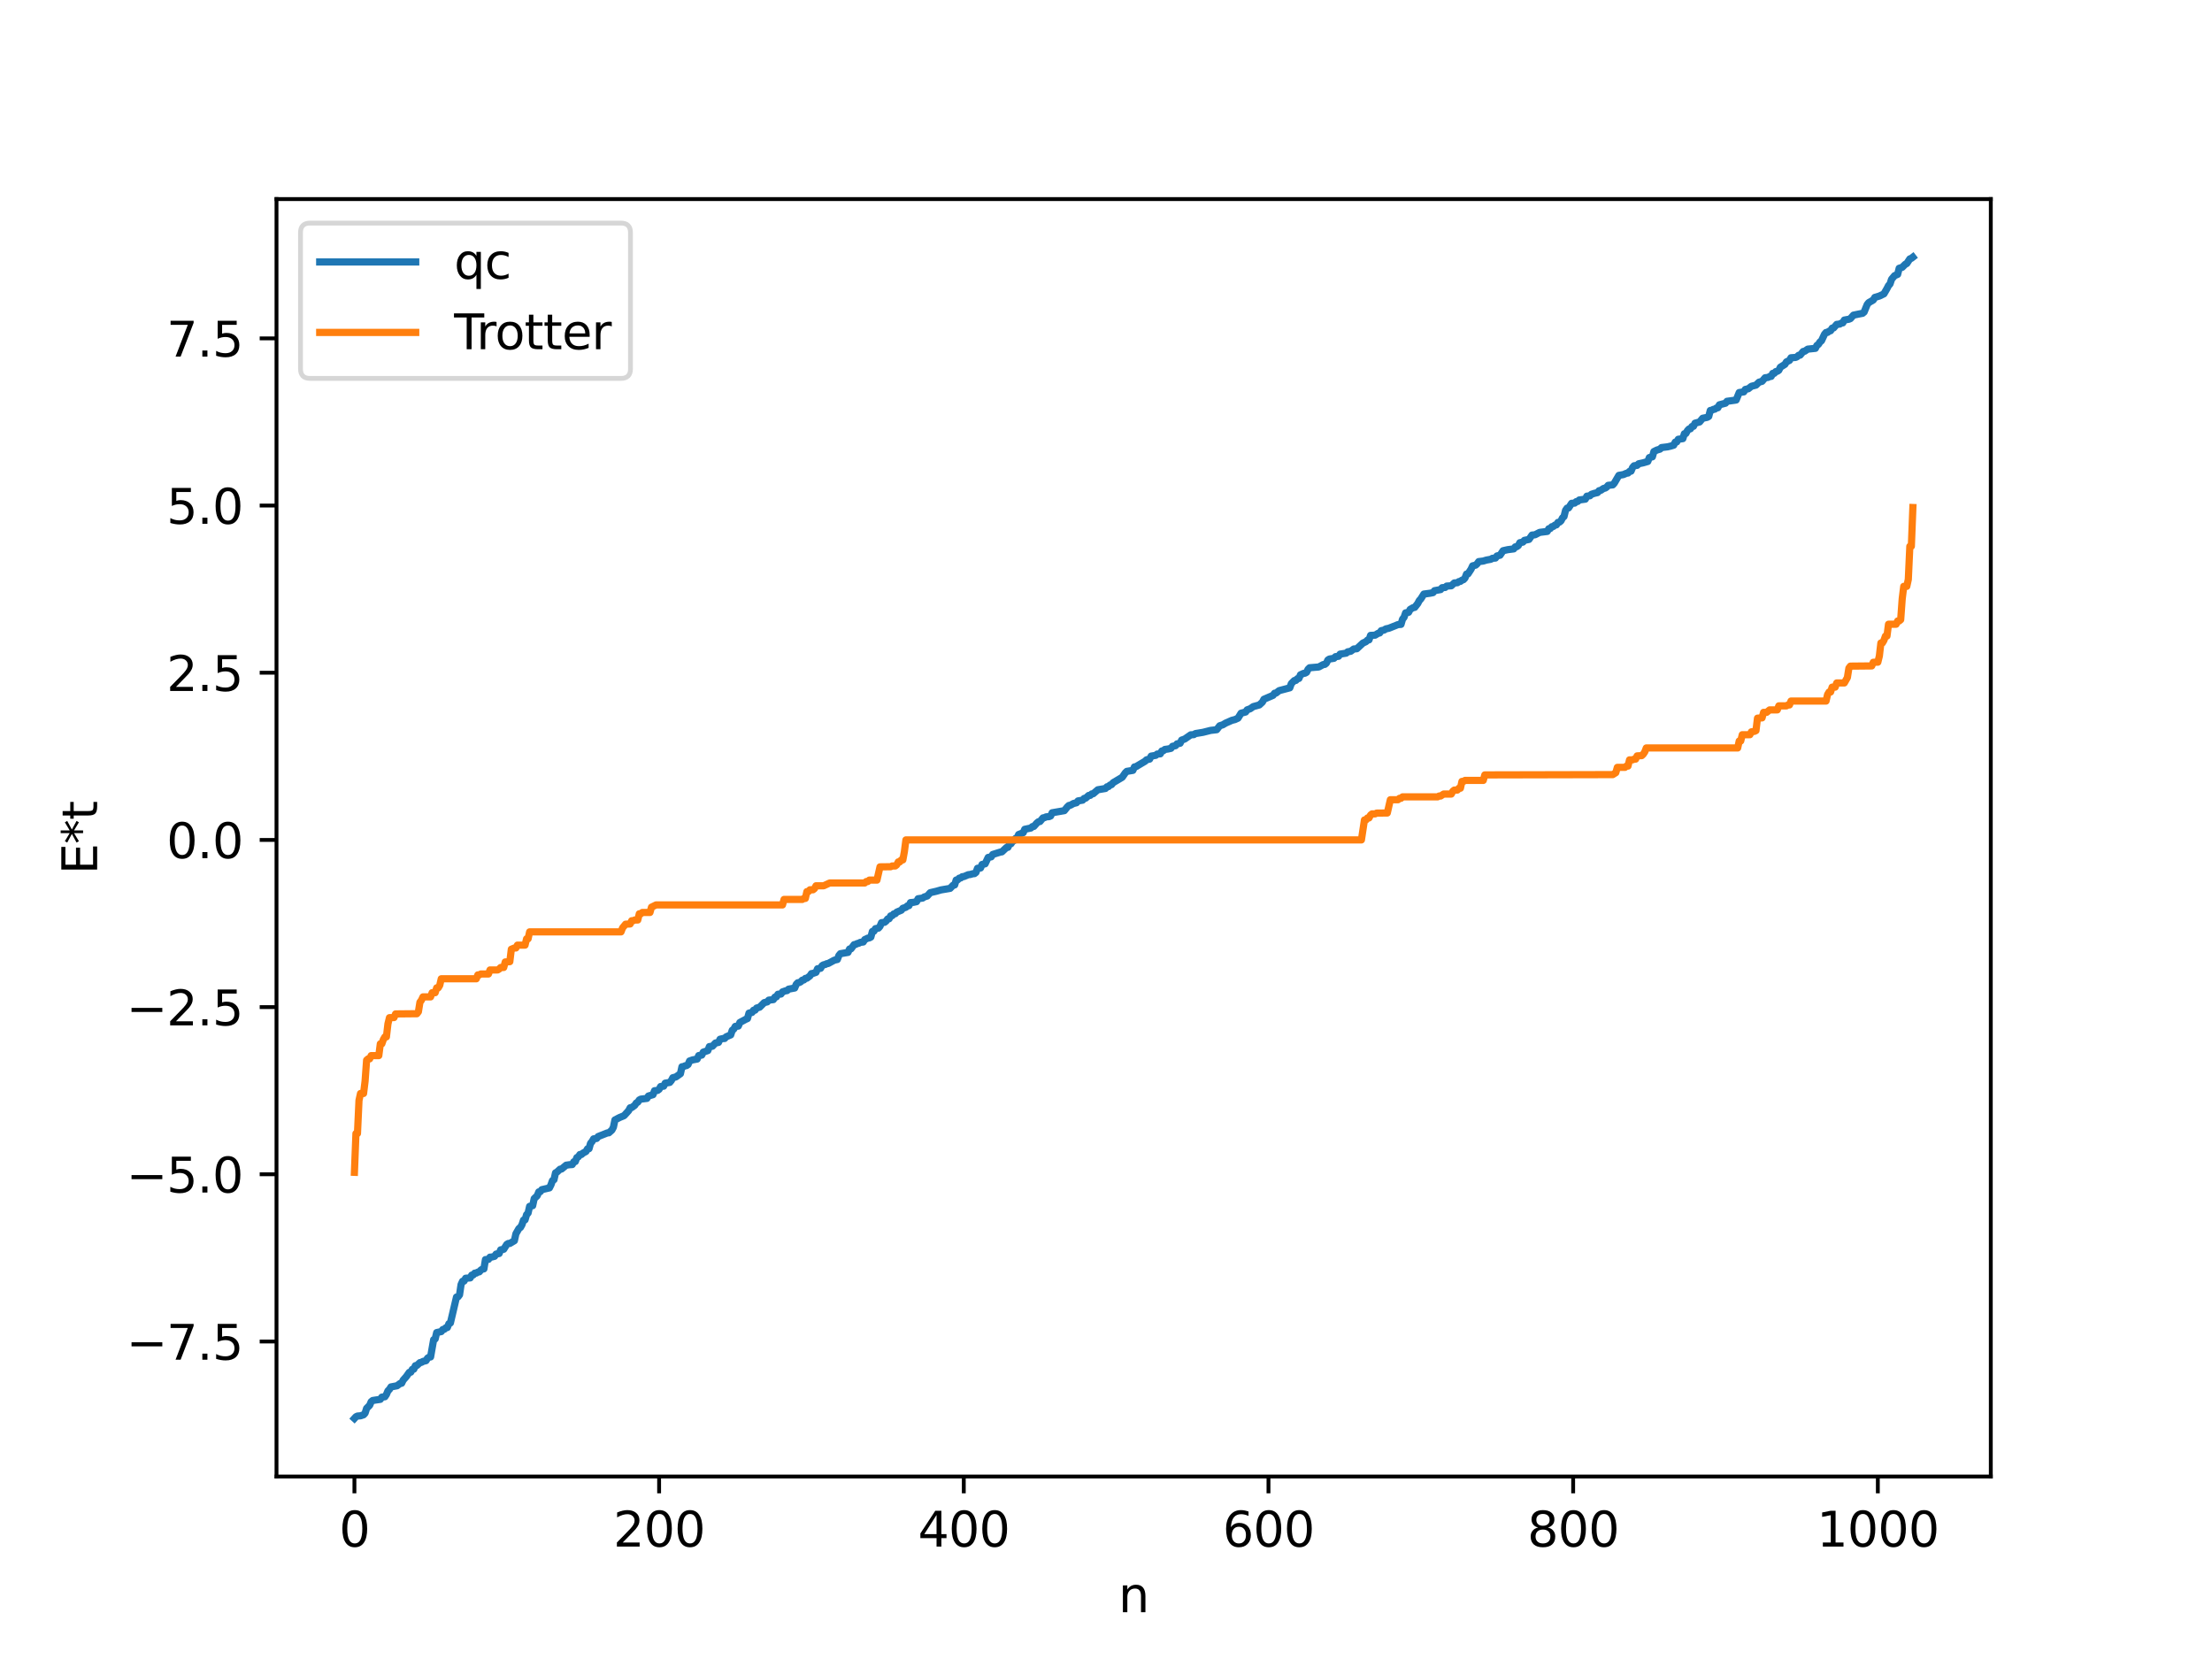 <?xml version="1.0" encoding="utf-8" standalone="no"?>
<!DOCTYPE svg PUBLIC "-//W3C//DTD SVG 1.1//EN"
  "http://www.w3.org/Graphics/SVG/1.1/DTD/svg11.dtd">
<svg xmlns:xlink="http://www.w3.org/1999/xlink" width="460.8pt" height="345.6pt" viewBox="0 0 460.8 345.6" xmlns="http://www.w3.org/2000/svg" version="1.1">
 <defs>
  <style type="text/css">*{stroke-linejoin: round; stroke-linecap: butt}</style>
 </defs>
 <g id="figure_1">
  <g id="patch_1">
   <path d="M 0 345.6 
L 460.8 345.6 
L 460.8 0 
L 0 0 
z
" style="fill: #ffffff"/>
  </g>
  <g id="axes_1">
   <g id="patch_2">
    <path d="M 57.6 307.584 
L 414.72 307.584 
L 414.72 41.472 
L 57.6 41.472 
z
" style="fill: #ffffff"/>
   </g>
   <g id="matplotlib.axis_1">
    <g id="xtick_1">
     <g id="line2d_1">
      <defs>
       <path id="m611a9e4ed9" d="M 0 0 
L 0 3.5 
" style="stroke: #000000; stroke-width: 0.8"/>
      </defs>
      <g>
       <use xlink:href="#m611a9e4ed9" x="73.833" y="307.584" style="stroke: #000000; stroke-width: 0.8"/>
      </g>
     </g>
     <g id="text_1">
      <!-- 0 -->
      <g transform="translate(70.651 322.182) scale(0.1 -0.1)">
       <defs>
        <path id="DejaVuSans-30" d="M 2034 4250 
Q 1547 4250 1301 3770 
Q 1056 3291 1056 2328 
Q 1056 1369 1301 889 
Q 1547 409 2034 409 
Q 2525 409 2770 889 
Q 3016 1369 3016 2328 
Q 3016 3291 2770 3770 
Q 2525 4250 2034 4250 
z
M 2034 4750 
Q 2819 4750 3233 4129 
Q 3647 3509 3647 2328 
Q 3647 1150 3233 529 
Q 2819 -91 2034 -91 
Q 1250 -91 836 529 
Q 422 1150 422 2328 
Q 422 3509 836 4129 
Q 1250 4750 2034 4750 
z
" transform="scale(0.016)"/>
       </defs>
       <use xlink:href="#DejaVuSans-30"/>
      </g>
     </g>
    </g>
    <g id="xtick_2">
     <g id="line2d_2">
      <g>
       <use xlink:href="#m611a9e4ed9" x="137.304" y="307.584" style="stroke: #000000; stroke-width: 0.8"/>
      </g>
     </g>
     <g id="text_2">
      <!-- 200 -->
      <g transform="translate(127.76 322.182) scale(0.1 -0.1)">
       <defs>
        <path id="DejaVuSans-32" d="M 1228 531 
L 3431 531 
L 3431 0 
L 469 0 
L 469 531 
Q 828 903 1448 1529 
Q 2069 2156 2228 2338 
Q 2531 2678 2651 2914 
Q 2772 3150 2772 3378 
Q 2772 3750 2511 3984 
Q 2250 4219 1831 4219 
Q 1534 4219 1204 4116 
Q 875 4013 500 3803 
L 500 4441 
Q 881 4594 1212 4672 
Q 1544 4750 1819 4750 
Q 2544 4750 2975 4387 
Q 3406 4025 3406 3419 
Q 3406 3131 3298 2873 
Q 3191 2616 2906 2266 
Q 2828 2175 2409 1742 
Q 1991 1309 1228 531 
z
" transform="scale(0.016)"/>
       </defs>
       <use xlink:href="#DejaVuSans-32"/>
       <use xlink:href="#DejaVuSans-30" x="63.623"/>
       <use xlink:href="#DejaVuSans-30" x="127.246"/>
      </g>
     </g>
    </g>
    <g id="xtick_3">
     <g id="line2d_3">
      <g>
       <use xlink:href="#m611a9e4ed9" x="200.775" y="307.584" style="stroke: #000000; stroke-width: 0.8"/>
      </g>
     </g>
     <g id="text_3">
      <!-- 400 -->
      <g transform="translate(191.231 322.182) scale(0.1 -0.1)">
       <defs>
        <path id="DejaVuSans-34" d="M 2419 4116 
L 825 1625 
L 2419 1625 
L 2419 4116 
z
M 2253 4666 
L 3047 4666 
L 3047 1625 
L 3713 1625 
L 3713 1100 
L 3047 1100 
L 3047 0 
L 2419 0 
L 2419 1100 
L 313 1100 
L 313 1709 
L 2253 4666 
z
" transform="scale(0.016)"/>
       </defs>
       <use xlink:href="#DejaVuSans-34"/>
       <use xlink:href="#DejaVuSans-30" x="63.623"/>
       <use xlink:href="#DejaVuSans-30" x="127.246"/>
      </g>
     </g>
    </g>
    <g id="xtick_4">
     <g id="line2d_4">
      <g>
       <use xlink:href="#m611a9e4ed9" x="264.246" y="307.584" style="stroke: #000000; stroke-width: 0.8"/>
      </g>
     </g>
     <g id="text_4">
      <!-- 600 -->
      <g transform="translate(254.702 322.182) scale(0.1 -0.1)">
       <defs>
        <path id="DejaVuSans-36" d="M 2113 2584 
Q 1688 2584 1439 2293 
Q 1191 2003 1191 1497 
Q 1191 994 1439 701 
Q 1688 409 2113 409 
Q 2538 409 2786 701 
Q 3034 994 3034 1497 
Q 3034 2003 2786 2293 
Q 2538 2584 2113 2584 
z
M 3366 4563 
L 3366 3988 
Q 3128 4100 2886 4159 
Q 2644 4219 2406 4219 
Q 1781 4219 1451 3797 
Q 1122 3375 1075 2522 
Q 1259 2794 1537 2939 
Q 1816 3084 2150 3084 
Q 2853 3084 3261 2657 
Q 3669 2231 3669 1497 
Q 3669 778 3244 343 
Q 2819 -91 2113 -91 
Q 1303 -91 875 529 
Q 447 1150 447 2328 
Q 447 3434 972 4092 
Q 1497 4750 2381 4750 
Q 2619 4750 2861 4703 
Q 3103 4656 3366 4563 
z
" transform="scale(0.016)"/>
       </defs>
       <use xlink:href="#DejaVuSans-36"/>
       <use xlink:href="#DejaVuSans-30" x="63.623"/>
       <use xlink:href="#DejaVuSans-30" x="127.246"/>
      </g>
     </g>
    </g>
    <g id="xtick_5">
     <g id="line2d_5">
      <g>
       <use xlink:href="#m611a9e4ed9" x="327.717" y="307.584" style="stroke: #000000; stroke-width: 0.8"/>
      </g>
     </g>
     <g id="text_5">
      <!-- 800 -->
      <g transform="translate(318.173 322.182) scale(0.1 -0.1)">
       <defs>
        <path id="DejaVuSans-38" d="M 2034 2216 
Q 1584 2216 1326 1975 
Q 1069 1734 1069 1313 
Q 1069 891 1326 650 
Q 1584 409 2034 409 
Q 2484 409 2743 651 
Q 3003 894 3003 1313 
Q 3003 1734 2745 1975 
Q 2488 2216 2034 2216 
z
M 1403 2484 
Q 997 2584 770 2862 
Q 544 3141 544 3541 
Q 544 4100 942 4425 
Q 1341 4750 2034 4750 
Q 2731 4750 3128 4425 
Q 3525 4100 3525 3541 
Q 3525 3141 3298 2862 
Q 3072 2584 2669 2484 
Q 3125 2378 3379 2068 
Q 3634 1759 3634 1313 
Q 3634 634 3220 271 
Q 2806 -91 2034 -91 
Q 1263 -91 848 271 
Q 434 634 434 1313 
Q 434 1759 690 2068 
Q 947 2378 1403 2484 
z
M 1172 3481 
Q 1172 3119 1398 2916 
Q 1625 2713 2034 2713 
Q 2441 2713 2670 2916 
Q 2900 3119 2900 3481 
Q 2900 3844 2670 4047 
Q 2441 4250 2034 4250 
Q 1625 4250 1398 4047 
Q 1172 3844 1172 3481 
z
" transform="scale(0.016)"/>
       </defs>
       <use xlink:href="#DejaVuSans-38"/>
       <use xlink:href="#DejaVuSans-30" x="63.623"/>
       <use xlink:href="#DejaVuSans-30" x="127.246"/>
      </g>
     </g>
    </g>
    <g id="xtick_6">
     <g id="line2d_6">
      <g>
       <use xlink:href="#m611a9e4ed9" x="391.188" y="307.584" style="stroke: #000000; stroke-width: 0.8"/>
      </g>
     </g>
     <g id="text_6">
      <!-- 1000 -->
      <g transform="translate(378.463 322.182) scale(0.1 -0.1)">
       <defs>
        <path id="DejaVuSans-31" d="M 794 531 
L 1825 531 
L 1825 4091 
L 703 3866 
L 703 4441 
L 1819 4666 
L 2450 4666 
L 2450 531 
L 3481 531 
L 3481 0 
L 794 0 
L 794 531 
z
" transform="scale(0.016)"/>
       </defs>
       <use xlink:href="#DejaVuSans-31"/>
       <use xlink:href="#DejaVuSans-30" x="63.623"/>
       <use xlink:href="#DejaVuSans-30" x="127.246"/>
       <use xlink:href="#DejaVuSans-30" x="190.869"/>
      </g>
     </g>
    </g>
    <g id="text_7">
     <!-- n -->
     <g transform="translate(232.991 335.861) scale(0.1 -0.1)">
      <defs>
       <path id="DejaVuSans-6e" d="M 3513 2113 
L 3513 0 
L 2938 0 
L 2938 2094 
Q 2938 2591 2744 2837 
Q 2550 3084 2163 3084 
Q 1697 3084 1428 2787 
Q 1159 2491 1159 1978 
L 1159 0 
L 581 0 
L 581 3500 
L 1159 3500 
L 1159 2956 
Q 1366 3272 1645 3428 
Q 1925 3584 2291 3584 
Q 2894 3584 3203 3211 
Q 3513 2838 3513 2113 
z
" transform="scale(0.016)"/>
      </defs>
      <use xlink:href="#DejaVuSans-6e"/>
     </g>
    </g>
   </g>
   <g id="matplotlib.axis_2">
    <g id="ytick_1">
     <g id="line2d_7">
      <defs>
       <path id="m14c8d235b2" d="M 0 0 
L -3.5 0 
" style="stroke: #000000; stroke-width: 0.8"/>
      </defs>
      <g>
       <use xlink:href="#m14c8d235b2" x="57.6" y="279.455" style="stroke: #000000; stroke-width: 0.8"/>
      </g>
     </g>
     <g id="text_8">
      <!-- −7.5 -->
      <g transform="translate(26.317 283.255) scale(0.1 -0.1)">
       <defs>
        <path id="DejaVuSans-2212" d="M 678 2272 
L 4684 2272 
L 4684 1741 
L 678 1741 
L 678 2272 
z
" transform="scale(0.016)"/>
        <path id="DejaVuSans-37" d="M 525 4666 
L 3525 4666 
L 3525 4397 
L 1831 0 
L 1172 0 
L 2766 4134 
L 525 4134 
L 525 4666 
z
" transform="scale(0.016)"/>
        <path id="DejaVuSans-2e" d="M 684 794 
L 1344 794 
L 1344 0 
L 684 0 
L 684 794 
z
" transform="scale(0.016)"/>
        <path id="DejaVuSans-35" d="M 691 4666 
L 3169 4666 
L 3169 4134 
L 1269 4134 
L 1269 2991 
Q 1406 3038 1543 3061 
Q 1681 3084 1819 3084 
Q 2600 3084 3056 2656 
Q 3513 2228 3513 1497 
Q 3513 744 3044 326 
Q 2575 -91 1722 -91 
Q 1428 -91 1123 -41 
Q 819 9 494 109 
L 494 744 
Q 775 591 1075 516 
Q 1375 441 1709 441 
Q 2250 441 2565 725 
Q 2881 1009 2881 1497 
Q 2881 1984 2565 2268 
Q 2250 2553 1709 2553 
Q 1456 2553 1204 2497 
Q 953 2441 691 2322 
L 691 4666 
z
" transform="scale(0.016)"/>
       </defs>
       <use xlink:href="#DejaVuSans-2212"/>
       <use xlink:href="#DejaVuSans-37" x="83.789"/>
       <use xlink:href="#DejaVuSans-2e" x="147.412"/>
       <use xlink:href="#DejaVuSans-35" x="179.199"/>
      </g>
     </g>
    </g>
    <g id="ytick_2">
     <g id="line2d_8">
      <g>
       <use xlink:href="#m14c8d235b2" x="57.6" y="244.627" style="stroke: #000000; stroke-width: 0.8"/>
      </g>
     </g>
     <g id="text_9">
      <!-- −5.0 -->
      <g transform="translate(26.317 248.426) scale(0.1 -0.1)">
       <use xlink:href="#DejaVuSans-2212"/>
       <use xlink:href="#DejaVuSans-35" x="83.789"/>
       <use xlink:href="#DejaVuSans-2e" x="147.412"/>
       <use xlink:href="#DejaVuSans-30" x="179.199"/>
      </g>
     </g>
    </g>
    <g id="ytick_3">
     <g id="line2d_9">
      <g>
       <use xlink:href="#m14c8d235b2" x="57.6" y="209.799" style="stroke: #000000; stroke-width: 0.8"/>
      </g>
     </g>
     <g id="text_10">
      <!-- −2.5 -->
      <g transform="translate(26.317 213.598) scale(0.1 -0.1)">
       <use xlink:href="#DejaVuSans-2212"/>
       <use xlink:href="#DejaVuSans-32" x="83.789"/>
       <use xlink:href="#DejaVuSans-2e" x="147.412"/>
       <use xlink:href="#DejaVuSans-35" x="179.199"/>
      </g>
     </g>
    </g>
    <g id="ytick_4">
     <g id="line2d_10">
      <g>
       <use xlink:href="#m14c8d235b2" x="57.6" y="174.971" style="stroke: #000000; stroke-width: 0.8"/>
      </g>
     </g>
     <g id="text_11">
      <!-- 0.0 -->
      <g transform="translate(34.697 178.77) scale(0.1 -0.1)">
       <use xlink:href="#DejaVuSans-30"/>
       <use xlink:href="#DejaVuSans-2e" x="63.623"/>
       <use xlink:href="#DejaVuSans-30" x="95.41"/>
      </g>
     </g>
    </g>
    <g id="ytick_5">
     <g id="line2d_11">
      <g>
       <use xlink:href="#m14c8d235b2" x="57.6" y="140.143" style="stroke: #000000; stroke-width: 0.8"/>
      </g>
     </g>
     <g id="text_12">
      <!-- 2.5 -->
      <g transform="translate(34.697 143.942) scale(0.1 -0.1)">
       <use xlink:href="#DejaVuSans-32"/>
       <use xlink:href="#DejaVuSans-2e" x="63.623"/>
       <use xlink:href="#DejaVuSans-35" x="95.41"/>
      </g>
     </g>
    </g>
    <g id="ytick_6">
     <g id="line2d_12">
      <g>
       <use xlink:href="#m14c8d235b2" x="57.6" y="105.315" style="stroke: #000000; stroke-width: 0.8"/>
      </g>
     </g>
     <g id="text_13">
      <!-- 5.0 -->
      <g transform="translate(34.697 109.114) scale(0.1 -0.1)">
       <use xlink:href="#DejaVuSans-35"/>
       <use xlink:href="#DejaVuSans-2e" x="63.623"/>
       <use xlink:href="#DejaVuSans-30" x="95.41"/>
      </g>
     </g>
    </g>
    <g id="ytick_7">
     <g id="line2d_13">
      <g>
       <use xlink:href="#m14c8d235b2" x="57.6" y="70.486" style="stroke: #000000; stroke-width: 0.8"/>
      </g>
     </g>
     <g id="text_14">
      <!-- 7.5 -->
      <g transform="translate(34.697 74.286) scale(0.1 -0.1)">
       <use xlink:href="#DejaVuSans-37"/>
       <use xlink:href="#DejaVuSans-2e" x="63.623"/>
       <use xlink:href="#DejaVuSans-35" x="95.41"/>
      </g>
     </g>
    </g>
    <g id="text_15">
     <!-- E*t -->
     <g transform="translate(20.238 182.148) rotate(-90) scale(0.1 -0.1)">
      <defs>
       <path id="DejaVuSans-45" d="M 628 4666 
L 3578 4666 
L 3578 4134 
L 1259 4134 
L 1259 2753 
L 3481 2753 
L 3481 2222 
L 1259 2222 
L 1259 531 
L 3634 531 
L 3634 0 
L 628 0 
L 628 4666 
z
" transform="scale(0.016)"/>
       <path id="DejaVuSans-2a" d="M 3009 3897 
L 1888 3291 
L 3009 2681 
L 2828 2375 
L 1778 3009 
L 1778 1831 
L 1422 1831 
L 1422 3009 
L 372 2375 
L 191 2681 
L 1313 3291 
L 191 3897 
L 372 4206 
L 1422 3572 
L 1422 4750 
L 1778 4750 
L 1778 3572 
L 2828 4206 
L 3009 3897 
z
" transform="scale(0.016)"/>
       <path id="DejaVuSans-74" d="M 1172 4494 
L 1172 3500 
L 2356 3500 
L 2356 3053 
L 1172 3053 
L 1172 1153 
Q 1172 725 1289 603 
Q 1406 481 1766 481 
L 2356 481 
L 2356 0 
L 1766 0 
Q 1100 0 847 248 
Q 594 497 594 1153 
L 594 3053 
L 172 3053 
L 172 3500 
L 594 3500 
L 594 4494 
L 1172 4494 
z
" transform="scale(0.016)"/>
      </defs>
      <use xlink:href="#DejaVuSans-45"/>
      <use xlink:href="#DejaVuSans-2a" x="63.184"/>
      <use xlink:href="#DejaVuSans-74" x="113.184"/>
     </g>
    </g>
   </g>
   <g id="line2d_14">
    <path d="M 73.833 295.488 
L 74.15 295.142 
L 74.467 294.988 
L 75.102 294.938 
L 75.737 294.727 
L 76.054 294.385 
L 76.372 293.388 
L 77.006 292.753 
L 77.324 292.005 
L 77.641 291.75 
L 78.276 291.648 
L 79.228 291.51 
L 79.545 291.047 
L 80.18 290.969 
L 80.497 290.496 
L 80.815 289.738 
L 81.132 289.426 
L 81.449 288.92 
L 82.719 288.678 
L 83.353 288.203 
L 83.671 288.154 
L 83.988 287.505 
L 84.623 286.791 
L 85.258 285.891 
L 85.575 285.848 
L 85.892 285.259 
L 86.21 285.216 
L 86.527 284.496 
L 86.844 284.448 
L 87.479 283.856 
L 87.796 283.808 
L 88.114 283.609 
L 88.748 283.452 
L 89.066 282.927 
L 89.383 282.726 
L 89.7 282.678 
L 90.335 279.081 
L 90.653 278.929 
L 90.97 277.597 
L 91.922 277.394 
L 92.239 276.966 
L 92.557 276.911 
L 92.874 276.598 
L 93.191 276.549 
L 93.509 275.754 
L 93.826 275.602 
L 95.096 270.197 
L 95.413 270.149 
L 95.73 269.73 
L 96.048 267.595 
L 96.365 266.91 
L 96.682 266.866 
L 97 266.282 
L 97.952 266.209 
L 98.269 265.631 
L 98.586 265.587 
L 98.904 265.215 
L 99.221 265.206 
L 99.539 264.996 
L 99.856 264.948 
L 100.173 264.575 
L 100.491 264.377 
L 100.808 264.329 
L 101.125 262.395 
L 101.76 262.35 
L 102.077 261.888 
L 102.395 261.877 
L 103.029 261.71 
L 103.347 261.246 
L 103.981 261.128 
L 104.299 260.363 
L 104.934 260.243 
L 105.568 259.238 
L 105.886 259.039 
L 106.203 259.033 
L 107.155 258.463 
L 107.472 257.02 
L 108.107 255.911 
L 108.424 255.69 
L 108.742 255.12 
L 109.059 254.16 
L 109.377 254.115 
L 109.694 253.04 
L 110.011 252.697 
L 110.329 251.3 
L 110.963 251.17 
L 111.281 249.697 
L 111.915 249.095 
L 112.233 248.294 
L 112.55 248.244 
L 112.867 247.826 
L 114.454 247.461 
L 114.772 246.83 
L 115.089 245.944 
L 115.406 245.752 
L 115.724 244.328 
L 116.041 244.152 
L 116.676 243.563 
L 116.993 243.521 
L 117.945 242.732 
L 118.58 242.638 
L 119.215 242.595 
L 119.532 242.02 
L 119.849 241.975 
L 120.167 241.145 
L 120.484 240.985 
L 120.801 240.505 
L 121.119 240.505 
L 121.436 240.22 
L 122.071 239.874 
L 122.388 239.326 
L 122.705 239.295 
L 123.023 238.167 
L 123.34 237.802 
L 123.658 237.245 
L 124.292 237.159 
L 124.61 236.763 
L 126.514 236.009 
L 126.831 235.982 
L 127.466 235.418 
L 127.783 234.824 
L 128.1 233.301 
L 129.053 232.808 
L 130.005 232.417 
L 130.957 231.367 
L 131.274 230.77 
L 131.591 230.723 
L 132.226 230.266 
L 132.543 229.779 
L 132.861 229.599 
L 133.178 229.141 
L 133.496 228.969 
L 134.765 228.817 
L 135.082 228.318 
L 136.034 228.04 
L 136.352 227.213 
L 136.986 227.153 
L 137.304 226.924 
L 137.621 226.346 
L 138.256 226.273 
L 138.573 225.643 
L 139.525 225.488 
L 139.843 225.103 
L 140.16 224.508 
L 140.795 224.35 
L 141.747 223.671 
L 142.064 222.225 
L 142.381 222.2 
L 142.699 222.026 
L 143.016 221.98 
L 143.334 221.759 
L 143.651 221.023 
L 144.286 220.796 
L 145.238 220.618 
L 145.555 219.894 
L 146.19 219.794 
L 146.507 219.172 
L 147.459 218.857 
L 147.777 218.02 
L 148.411 217.95 
L 149.046 217.276 
L 149.681 217.156 
L 149.998 216.488 
L 150.633 216.341 
L 150.95 216.337 
L 151.267 215.987 
L 152.22 215.589 
L 152.537 214.623 
L 152.854 214.393 
L 153.172 213.815 
L 153.806 213.756 
L 154.124 213.001 
L 155.393 212.32 
L 155.71 212.19 
L 156.028 211.05 
L 156.662 210.905 
L 156.98 210.449 
L 157.297 210.437 
L 157.615 209.997 
L 158.249 209.814 
L 159.201 208.864 
L 159.836 208.712 
L 160.153 208.346 
L 161.105 208.236 
L 161.423 207.715 
L 161.74 207.667 
L 162.058 207.122 
L 162.692 207.077 
L 163.01 206.627 
L 163.644 206.405 
L 163.962 206.363 
L 164.279 206.059 
L 165.548 205.822 
L 165.866 205.061 
L 166.183 204.729 
L 166.5 204.685 
L 166.818 204.513 
L 167.135 204.186 
L 167.453 204.142 
L 167.77 203.823 
L 168.087 203.781 
L 168.722 203.3 
L 169.039 202.823 
L 169.357 202.774 
L 169.991 202.556 
L 170.309 201.805 
L 170.943 201.716 
L 171.261 201.17 
L 171.578 200.981 
L 171.896 200.936 
L 172.213 200.758 
L 172.53 200.713 
L 173.8 200.023 
L 174.434 199.879 
L 174.752 199.052 
L 175.069 198.672 
L 176.656 198.402 
L 176.973 197.693 
L 177.291 197.647 
L 177.925 196.787 
L 178.243 196.74 
L 178.56 196.558 
L 178.877 196.513 
L 179.195 196.313 
L 179.829 196.237 
L 180.147 195.726 
L 180.781 195.426 
L 181.099 195.384 
L 181.416 195.21 
L 181.734 194.037 
L 182.051 193.996 
L 182.368 193.455 
L 183.003 193.339 
L 183.32 192.969 
L 183.638 192.21 
L 184.272 192.134 
L 184.59 191.882 
L 184.907 191.443 
L 185.224 191.393 
L 185.542 190.793 
L 185.859 190.752 
L 186.177 190.389 
L 186.494 190.346 
L 186.811 190.011 
L 187.763 189.615 
L 188.081 189.21 
L 188.715 189.008 
L 189.033 188.712 
L 189.35 188.667 
L 189.667 188.029 
L 190.302 187.972 
L 190.937 187.832 
L 191.254 187.222 
L 192.206 187.083 
L 192.524 186.857 
L 193.158 186.656 
L 193.793 185.956 
L 195.062 185.663 
L 196.015 185.389 
L 197.919 185.066 
L 198.553 184.406 
L 198.871 184.356 
L 199.188 183.33 
L 199.505 183.282 
L 199.823 182.941 
L 200.14 182.894 
L 200.458 182.63 
L 200.775 182.613 
L 201.727 182.209 
L 202.044 182.189 
L 202.679 182.013 
L 202.996 181.992 
L 203.314 181.744 
L 203.631 180.878 
L 204.266 180.82 
L 204.583 180.084 
L 205.218 179.953 
L 205.853 178.619 
L 206.487 178.495 
L 206.805 177.998 
L 208.391 177.504 
L 208.709 177.458 
L 209.661 176.56 
L 209.978 176.511 
L 210.296 175.81 
L 210.613 175.767 
L 210.93 175.276 
L 211.248 175.105 
L 211.565 174.655 
L 211.882 174.543 
L 212.2 173.847 
L 213.152 173.464 
L 213.469 172.759 
L 214.739 172.494 
L 215.056 172.2 
L 215.373 172.157 
L 216.008 171.442 
L 216.325 171.19 
L 216.643 171.142 
L 217.277 170.382 
L 217.595 170.335 
L 217.912 170.167 
L 218.547 170.119 
L 218.864 169.981 
L 219.181 169.312 
L 221.72 168.874 
L 222.355 168.086 
L 222.672 167.795 
L 222.99 167.738 
L 223.624 167.384 
L 224.259 167.228 
L 224.577 166.844 
L 225.529 166.687 
L 225.846 166.325 
L 226.163 166.273 
L 226.798 165.705 
L 227.115 165.691 
L 227.433 165.39 
L 227.75 165.339 
L 228.702 164.523 
L 230.289 164.253 
L 230.606 163.904 
L 230.924 163.856 
L 231.241 163.534 
L 231.558 163.454 
L 231.876 163.053 
L 233.78 161.923 
L 234.415 161.005 
L 234.732 160.691 
L 236.001 160.48 
L 236.319 159.766 
L 236.636 159.711 
L 238.54 158.581 
L 238.858 158.271 
L 239.492 158.135 
L 239.81 157.513 
L 240.762 157.35 
L 241.079 157.082 
L 241.714 157.037 
L 242.031 156.443 
L 242.348 156.386 
L 242.666 156.12 
L 243.3 156.033 
L 243.935 155.892 
L 244.253 155.469 
L 244.887 155.34 
L 245.205 154.959 
L 245.839 154.831 
L 246.157 154.173 
L 246.791 153.957 
L 248.061 153.076 
L 248.696 153.037 
L 249.013 152.821 
L 250.6 152.557 
L 252.186 152.157 
L 253.456 152.009 
L 254.091 151.191 
L 254.725 150.992 
L 255.36 150.618 
L 256.629 150.06 
L 257.264 149.897 
L 257.899 149.606 
L 258.534 148.573 
L 259.486 148.325 
L 259.803 147.871 
L 260.438 147.649 
L 261.072 147.201 
L 262.342 146.852 
L 262.977 146.268 
L 263.294 145.671 
L 265.198 144.853 
L 265.515 144.412 
L 265.833 144.374 
L 266.467 143.873 
L 268.689 143.285 
L 269.006 142.4 
L 269.641 141.768 
L 269.958 141.74 
L 270.276 141.382 
L 270.593 141.333 
L 270.91 140.572 
L 271.545 140.285 
L 271.862 140.238 
L 272.18 140.055 
L 272.497 139.421 
L 272.815 139.107 
L 274.719 138.945 
L 275.671 138.433 
L 275.988 138.403 
L 276.305 138.149 
L 276.623 137.496 
L 276.94 137.289 
L 277.892 137.136 
L 278.21 136.795 
L 278.844 136.716 
L 279.162 136.267 
L 280.431 136.061 
L 280.748 135.788 
L 281.383 135.668 
L 282.018 135.197 
L 282.653 135.142 
L 283.922 133.962 
L 284.557 133.672 
L 284.874 133.344 
L 285.191 133.296 
L 285.509 132.364 
L 286.461 132.316 
L 287.096 131.925 
L 287.413 131.856 
L 287.73 131.383 
L 288.365 131.242 
L 288.682 131.009 
L 289.317 130.881 
L 291.221 130.117 
L 291.856 130.07 
L 292.173 128.979 
L 292.491 128.596 
L 292.808 127.672 
L 293.443 127.55 
L 293.76 126.95 
L 294.395 126.579 
L 294.712 126.531 
L 295.347 125.715 
L 295.664 125.107 
L 295.981 124.767 
L 296.616 123.754 
L 297.886 123.584 
L 298.52 123.459 
L 298.838 123.048 
L 300.107 122.82 
L 300.424 122.425 
L 301.059 122.378 
L 301.377 122.09 
L 302.329 122.029 
L 302.963 121.436 
L 303.598 121.393 
L 303.915 121.157 
L 304.233 121.108 
L 304.55 120.859 
L 304.867 120.756 
L 305.185 120.414 
L 305.502 119.588 
L 305.82 119.539 
L 306.454 118.564 
L 306.772 117.876 
L 307.406 117.727 
L 307.724 117.436 
L 308.041 116.991 
L 308.993 116.875 
L 309.628 116.677 
L 310.58 116.505 
L 310.897 116.304 
L 311.532 116.255 
L 311.849 115.811 
L 312.484 115.664 
L 313.119 114.724 
L 314.071 114.509 
L 315.34 114.343 
L 315.658 113.921 
L 315.975 113.876 
L 316.292 113.649 
L 316.61 113.053 
L 317.244 112.932 
L 317.562 112.565 
L 318.514 112.37 
L 319.148 111.467 
L 319.783 111.403 
L 320.735 110.905 
L 322.322 110.707 
L 322.639 110.144 
L 322.957 110.096 
L 323.274 109.721 
L 323.591 109.667 
L 323.909 109.39 
L 324.226 109.342 
L 324.543 108.827 
L 324.861 108.773 
L 325.178 108.509 
L 325.496 107.884 
L 325.813 107.607 
L 326.13 106.314 
L 326.448 105.86 
L 326.765 105.812 
L 327.4 104.85 
L 328.034 104.804 
L 328.352 104.503 
L 328.669 104.461 
L 328.986 104.153 
L 330.256 103.982 
L 330.573 103.362 
L 331.208 103.281 
L 331.525 102.971 
L 332.16 102.764 
L 332.795 102.617 
L 333.112 102.223 
L 333.429 102.172 
L 334.064 101.738 
L 334.381 101.688 
L 334.699 101.474 
L 335.016 101.103 
L 335.968 101.006 
L 336.286 100.653 
L 337.238 99.031 
L 338.19 98.862 
L 338.824 98.586 
L 339.142 98.542 
L 339.459 98.195 
L 339.777 98.152 
L 340.094 97.391 
L 340.411 97.031 
L 341.046 96.941 
L 341.363 96.613 
L 342.315 96.41 
L 343.267 96.133 
L 343.585 95.32 
L 344.22 95.163 
L 344.537 94.063 
L 345.172 93.751 
L 345.806 93.562 
L 346.124 93.235 
L 347.393 93.081 
L 348.028 92.932 
L 348.662 92.739 
L 348.98 92.103 
L 349.297 92.059 
L 349.615 91.509 
L 350.567 91.376 
L 350.884 90.352 
L 351.201 90.304 
L 351.519 89.721 
L 351.836 89.377 
L 352.153 89.33 
L 352.471 88.848 
L 352.788 88.801 
L 353.105 88.156 
L 354.058 87.903 
L 354.692 87.134 
L 355.644 86.94 
L 355.962 86.748 
L 356.279 85.512 
L 356.596 85.469 
L 356.914 85.28 
L 357.231 85.236 
L 357.548 84.999 
L 357.866 84.945 
L 358.183 84.328 
L 359.453 83.994 
L 359.77 83.597 
L 361.357 83.38 
L 361.674 83.326 
L 362.309 81.771 
L 363.261 81.634 
L 363.578 81.123 
L 364.213 80.983 
L 364.848 80.472 
L 365.8 80.227 
L 366.434 79.615 
L 367.069 79.437 
L 367.704 78.695 
L 368.339 78.62 
L 368.656 78.432 
L 368.973 78.41 
L 369.291 77.78 
L 369.608 77.773 
L 369.925 77.411 
L 370.243 77.357 
L 370.56 77.134 
L 370.877 76.501 
L 371.829 75.902 
L 372.147 75.386 
L 372.781 75.079 
L 373.099 74.527 
L 374.051 74.46 
L 374.368 74.314 
L 374.686 74.022 
L 375.003 73.977 
L 375.638 73.217 
L 375.955 73.168 
L 376.59 72.731 
L 378.177 72.565 
L 378.494 71.953 
L 378.811 71.74 
L 379.129 71.239 
L 379.446 70.988 
L 380.081 69.628 
L 380.398 69.26 
L 380.715 69.242 
L 381.033 68.984 
L 381.35 68.896 
L 381.667 68.359 
L 381.985 68.311 
L 382.62 67.576 
L 383.254 67.511 
L 383.572 67.311 
L 383.889 67.261 
L 384.206 66.674 
L 385.158 66.503 
L 385.476 66.368 
L 386.11 65.65 
L 387.38 65.388 
L 388.015 65.267 
L 388.332 65 
L 388.967 63.445 
L 389.284 63.049 
L 390.236 62.493 
L 390.553 61.957 
L 391.505 61.672 
L 392.458 61.213 
L 393.092 60.118 
L 393.41 59.501 
L 393.727 59.156 
L 394.044 58.179 
L 394.679 57.426 
L 395.314 57.154 
L 395.631 55.886 
L 396.266 55.685 
L 396.9 55.054 
L 397.218 54.895 
L 397.853 53.931 
L 398.17 53.815 
L 398.487 53.568 
L 398.487 53.568 
" clip-path="url(#p9244999837)" style="fill: none; stroke: #1f77b4; stroke-width: 1.5; stroke-linecap: square"/>
   </g>
   <g id="line2d_15">
    <path d="M 73.833 244.215 
L 74.15 236.135 
L 74.467 236.135 
L 74.785 229.228 
L 75.102 227.793 
L 75.737 227.793 
L 76.054 225.209 
L 76.372 220.847 
L 76.689 220.579 
L 77.006 220.579 
L 77.324 219.904 
L 78.91 219.904 
L 79.228 217.443 
L 79.545 217.443 
L 79.862 216.552 
L 80.18 216.001 
L 80.497 216.001 
L 80.815 213.28 
L 81.132 211.999 
L 82.084 211.977 
L 82.401 211.219 
L 86.844 211.175 
L 87.162 210.76 
L 87.479 208.788 
L 87.796 208.352 
L 88.114 207.67 
L 89.7 207.67 
L 90.018 206.797 
L 90.653 206.797 
L 90.97 205.784 
L 91.287 205.784 
L 91.605 205.256 
L 91.922 203.898 
L 99.221 203.898 
L 99.539 203.089 
L 99.856 203.089 
L 100.173 202.898 
L 101.76 202.898 
L 102.077 202.059 
L 103.664 202.059 
L 103.981 201.87 
L 104.299 201.543 
L 104.934 201.543 
L 105.251 200.393 
L 106.203 200.335 
L 106.52 197.74 
L 107.155 197.484 
L 107.472 197.484 
L 107.79 196.886 
L 109.377 196.886 
L 109.694 195.574 
L 110.011 195.574 
L 110.329 194.125 
L 129.37 194.125 
L 129.687 193.302 
L 130.322 192.528 
L 131.274 192.478 
L 131.591 191.805 
L 131.909 191.805 
L 132.226 191.651 
L 132.861 191.651 
L 133.178 190.354 
L 133.496 190.354 
L 133.813 190.083 
L 135.4 190.083 
L 135.717 188.977 
L 136.669 188.515 
L 163.01 188.515 
L 163.327 187.368 
L 167.135 187.368 
L 167.453 187.158 
L 167.77 187.158 
L 168.087 185.737 
L 168.405 185.737 
L 168.722 185.358 
L 169.357 185.358 
L 169.674 185.114 
L 169.991 184.528 
L 171.578 184.528 
L 172.848 183.939 
L 180.147 183.939 
L 180.464 183.638 
L 180.781 183.638 
L 181.099 183.342 
L 182.686 183.342 
L 183.32 180.581 
L 185.542 180.556 
L 185.859 180.396 
L 186.494 180.396 
L 186.811 180.154 
L 187.129 179.547 
L 187.446 179.547 
L 187.763 179.136 
L 188.081 179.136 
L 188.398 177.419 
L 188.715 174.971 
L 283.605 174.971 
L 284.239 170.806 
L 284.557 170.806 
L 284.874 170.395 
L 285.191 170.395 
L 285.509 169.788 
L 285.826 169.546 
L 286.461 169.546 
L 286.778 169.385 
L 289 169.361 
L 289.634 166.6 
L 291.221 166.6 
L 291.539 166.304 
L 291.856 166.304 
L 292.173 166.002 
L 299.472 166.002 
L 299.79 165.827 
L 300.107 165.827 
L 300.742 165.414 
L 302.329 165.414 
L 302.646 164.828 
L 302.963 164.583 
L 303.598 164.583 
L 303.915 164.204 
L 304.233 164.204 
L 304.55 162.784 
L 304.867 162.784 
L 305.185 162.574 
L 308.993 162.574 
L 309.31 161.427 
L 335.968 161.364 
L 336.603 160.965 
L 336.92 159.859 
L 338.507 159.859 
L 338.824 159.588 
L 339.142 159.588 
L 339.459 158.291 
L 340.094 158.291 
L 340.411 158.137 
L 340.729 158.137 
L 341.046 157.464 
L 341.998 157.414 
L 342.315 157.114 
L 342.633 156.64 
L 342.95 155.816 
L 361.991 155.816 
L 362.309 154.367 
L 362.626 154.367 
L 362.943 153.056 
L 364.53 153.056 
L 364.848 152.458 
L 365.482 152.355 
L 365.8 152.202 
L 366.117 149.606 
L 367.069 149.548 
L 367.386 148.398 
L 368.021 148.398 
L 368.656 147.882 
L 370.243 147.882 
L 370.56 147.044 
L 372.147 147.044 
L 372.464 146.852 
L 372.781 146.852 
L 373.099 146.043 
L 380.398 146.043 
L 380.715 144.686 
L 381.033 144.158 
L 381.35 144.158 
L 381.667 143.144 
L 382.302 143.144 
L 382.62 142.272 
L 384.206 142.272 
L 384.841 141.153 
L 385.158 139.181 
L 385.476 138.766 
L 389.919 138.723 
L 390.236 137.965 
L 391.188 137.943 
L 391.505 136.662 
L 391.823 133.94 
L 392.14 133.94 
L 392.458 133.39 
L 392.775 132.499 
L 393.092 132.499 
L 393.41 130.038 
L 394.996 130.038 
L 395.314 129.363 
L 395.631 129.363 
L 395.948 129.095 
L 396.266 124.733 
L 396.583 122.148 
L 397.218 122.148 
L 397.535 120.714 
L 397.853 113.807 
L 398.17 113.807 
L 398.487 105.727 
L 398.487 105.727 
" clip-path="url(#p9244999837)" style="fill: none; stroke: #ff7f0e; stroke-width: 1.5; stroke-linecap: square"/>
   </g>
   <g id="patch_3">
    <path d="M 57.6 307.584 
L 57.6 41.472 
" style="fill: none; stroke: #000000; stroke-width: 0.8; stroke-linejoin: miter; stroke-linecap: square"/>
   </g>
   <g id="patch_4">
    <path d="M 414.72 307.584 
L 414.72 41.472 
" style="fill: none; stroke: #000000; stroke-width: 0.8; stroke-linejoin: miter; stroke-linecap: square"/>
   </g>
   <g id="patch_5">
    <path d="M 57.6 307.584 
L 414.72 307.584 
" style="fill: none; stroke: #000000; stroke-width: 0.8; stroke-linejoin: miter; stroke-linecap: square"/>
   </g>
   <g id="patch_6">
    <path d="M 57.6 41.472 
L 414.72 41.472 
" style="fill: none; stroke: #000000; stroke-width: 0.8; stroke-linejoin: miter; stroke-linecap: square"/>
   </g>
   <g id="legend_1">
    <g id="patch_7">
     <path d="M 64.6 78.828 
L 129.342 78.828 
Q 131.342 78.828 131.342 76.828 
L 131.342 48.472 
Q 131.342 46.472 129.342 46.472 
L 64.6 46.472 
Q 62.6 46.472 62.6 48.472 
L 62.6 76.828 
Q 62.6 78.828 64.6 78.828 
z
" style="fill: #ffffff; opacity: 0.8; stroke: #cccccc; stroke-linejoin: miter"/>
    </g>
    <g id="line2d_16">
     <path d="M 66.6 54.57 
L 76.6 54.57 
L 86.6 54.57 
" style="fill: none; stroke: #1f77b4; stroke-width: 1.5; stroke-linecap: square"/>
    </g>
    <g id="text_16">
     <!-- qc -->
     <g transform="translate(94.6 58.07) scale(0.1 -0.1)">
      <defs>
       <path id="DejaVuSans-71" d="M 947 1747 
Q 947 1113 1208 752 
Q 1469 391 1925 391 
Q 2381 391 2643 752 
Q 2906 1113 2906 1747 
Q 2906 2381 2643 2742 
Q 2381 3103 1925 3103 
Q 1469 3103 1208 2742 
Q 947 2381 947 1747 
z
M 2906 525 
Q 2725 213 2448 61 
Q 2172 -91 1784 -91 
Q 1150 -91 751 415 
Q 353 922 353 1747 
Q 353 2572 751 3078 
Q 1150 3584 1784 3584 
Q 2172 3584 2448 3432 
Q 2725 3281 2906 2969 
L 2906 3500 
L 3481 3500 
L 3481 -1331 
L 2906 -1331 
L 2906 525 
z
" transform="scale(0.016)"/>
       <path id="DejaVuSans-63" d="M 3122 3366 
L 3122 2828 
Q 2878 2963 2633 3030 
Q 2388 3097 2138 3097 
Q 1578 3097 1268 2742 
Q 959 2388 959 1747 
Q 959 1106 1268 751 
Q 1578 397 2138 397 
Q 2388 397 2633 464 
Q 2878 531 3122 666 
L 3122 134 
Q 2881 22 2623 -34 
Q 2366 -91 2075 -91 
Q 1284 -91 818 406 
Q 353 903 353 1747 
Q 353 2603 823 3093 
Q 1294 3584 2113 3584 
Q 2378 3584 2631 3529 
Q 2884 3475 3122 3366 
z
" transform="scale(0.016)"/>
      </defs>
      <use xlink:href="#DejaVuSans-71"/>
      <use xlink:href="#DejaVuSans-63" x="63.477"/>
     </g>
    </g>
    <g id="line2d_17">
     <path d="M 66.6 69.249 
L 76.6 69.249 
L 86.6 69.249 
" style="fill: none; stroke: #ff7f0e; stroke-width: 1.5; stroke-linecap: square"/>
    </g>
    <g id="text_17">
     <!-- Trotter -->
     <g transform="translate(94.6 72.749) scale(0.1 -0.1)">
      <defs>
       <path id="DejaVuSans-54" d="M -19 4666 
L 3928 4666 
L 3928 4134 
L 2272 4134 
L 2272 0 
L 1638 0 
L 1638 4134 
L -19 4134 
L -19 4666 
z
" transform="scale(0.016)"/>
       <path id="DejaVuSans-72" d="M 2631 2963 
Q 2534 3019 2420 3045 
Q 2306 3072 2169 3072 
Q 1681 3072 1420 2755 
Q 1159 2438 1159 1844 
L 1159 0 
L 581 0 
L 581 3500 
L 1159 3500 
L 1159 2956 
Q 1341 3275 1631 3429 
Q 1922 3584 2338 3584 
Q 2397 3584 2469 3576 
Q 2541 3569 2628 3553 
L 2631 2963 
z
" transform="scale(0.016)"/>
       <path id="DejaVuSans-6f" d="M 1959 3097 
Q 1497 3097 1228 2736 
Q 959 2375 959 1747 
Q 959 1119 1226 758 
Q 1494 397 1959 397 
Q 2419 397 2687 759 
Q 2956 1122 2956 1747 
Q 2956 2369 2687 2733 
Q 2419 3097 1959 3097 
z
M 1959 3584 
Q 2709 3584 3137 3096 
Q 3566 2609 3566 1747 
Q 3566 888 3137 398 
Q 2709 -91 1959 -91 
Q 1206 -91 779 398 
Q 353 888 353 1747 
Q 353 2609 779 3096 
Q 1206 3584 1959 3584 
z
" transform="scale(0.016)"/>
       <path id="DejaVuSans-65" d="M 3597 1894 
L 3597 1613 
L 953 1613 
Q 991 1019 1311 708 
Q 1631 397 2203 397 
Q 2534 397 2845 478 
Q 3156 559 3463 722 
L 3463 178 
Q 3153 47 2828 -22 
Q 2503 -91 2169 -91 
Q 1331 -91 842 396 
Q 353 884 353 1716 
Q 353 2575 817 3079 
Q 1281 3584 2069 3584 
Q 2775 3584 3186 3129 
Q 3597 2675 3597 1894 
z
M 3022 2063 
Q 3016 2534 2758 2815 
Q 2500 3097 2075 3097 
Q 1594 3097 1305 2825 
Q 1016 2553 972 2059 
L 3022 2063 
z
" transform="scale(0.016)"/>
      </defs>
      <use xlink:href="#DejaVuSans-54"/>
      <use xlink:href="#DejaVuSans-72" x="46.334"/>
      <use xlink:href="#DejaVuSans-6f" x="85.197"/>
      <use xlink:href="#DejaVuSans-74" x="146.379"/>
      <use xlink:href="#DejaVuSans-74" x="185.588"/>
      <use xlink:href="#DejaVuSans-65" x="224.797"/>
      <use xlink:href="#DejaVuSans-72" x="286.32"/>
     </g>
    </g>
   </g>
  </g>
 </g>
 <defs>
  <clipPath id="p9244999837">
   <rect x="57.6" y="41.472" width="357.12" height="266.112"/>
  </clipPath>
 </defs>
</svg>
